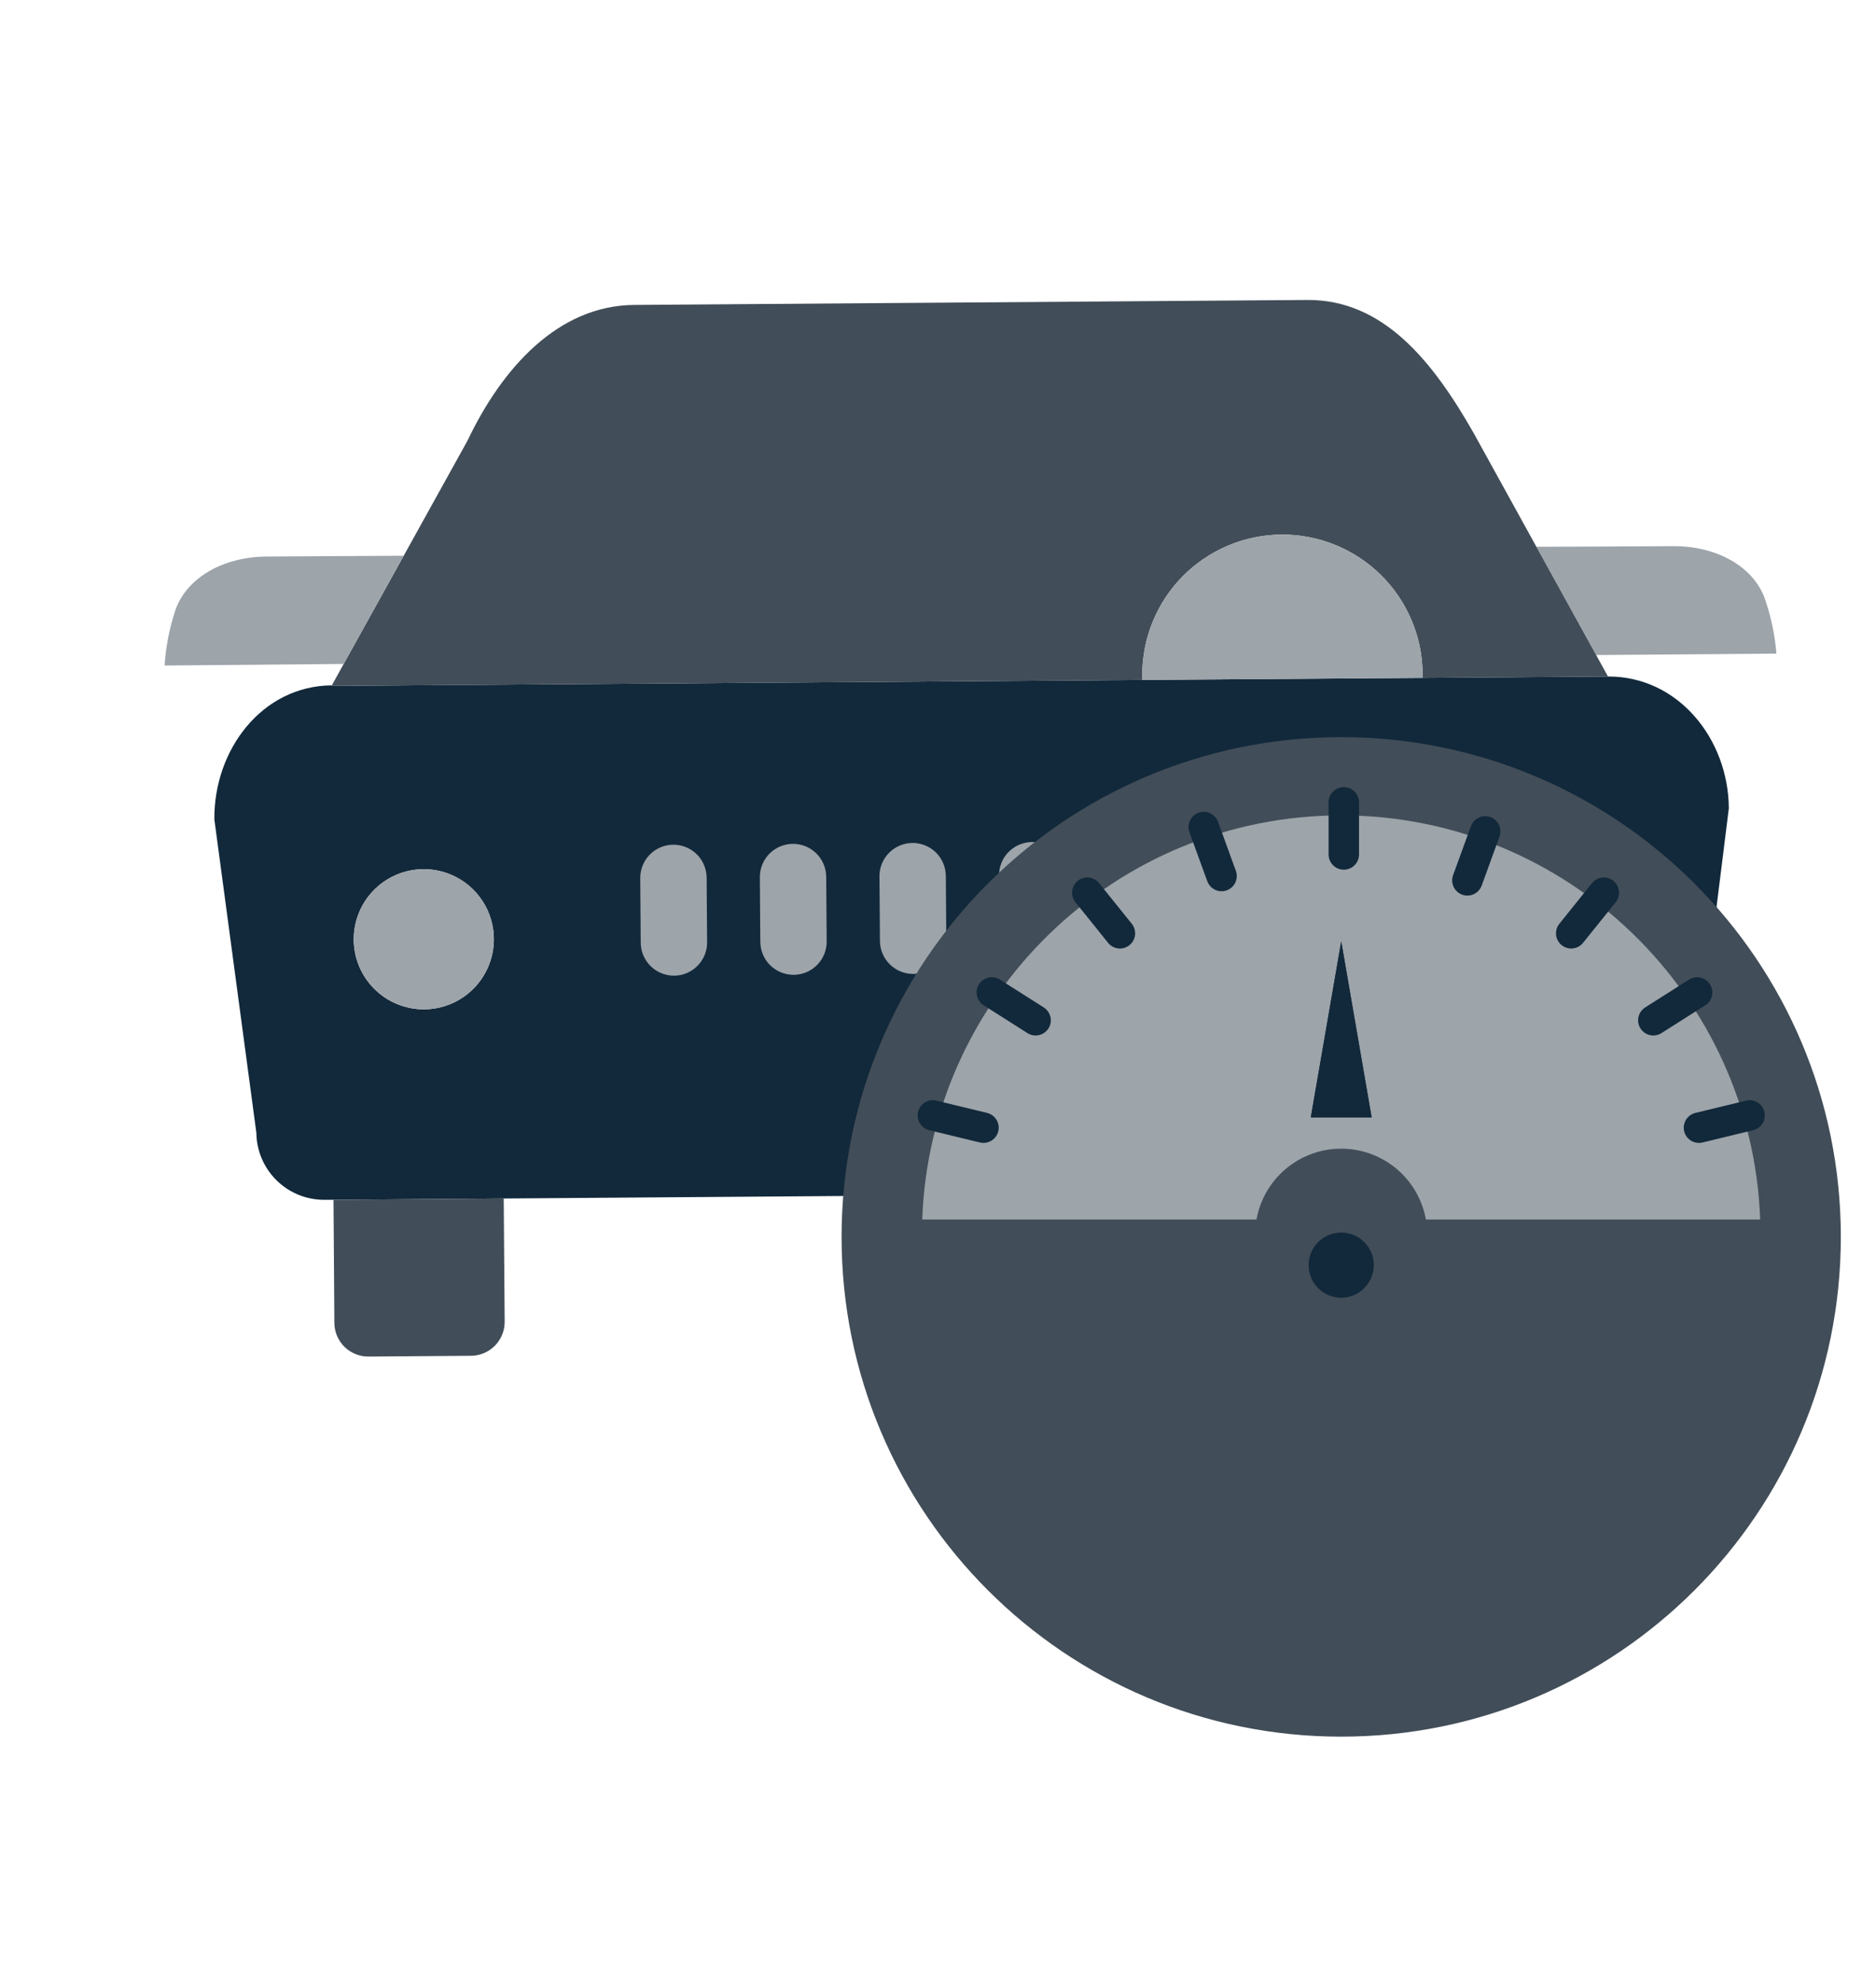 <svg width="88" height="93" viewBox="0 0 88 93" fill="none" xmlns="http://www.w3.org/2000/svg">
<g clip-path="url(#clip0_674:153)">
<path d="M83.329 30.653L74.874 30.72L72.072 25.645L72.075 25.643C72.075 25.643 76.378 25.629 78.47 25.614C80.563 25.598 82.284 26.601 82.802 28.12C83.081 28.939 83.258 29.79 83.329 30.653Z" fill="#9DA4AA"/>
<path d="M81.097 37.905L79.262 52.626C79.265 53.467 78.936 54.274 78.346 54.873C77.756 55.471 76.954 55.813 76.113 55.822L75.773 55.824L67.787 55.882L23.627 56.207L15.641 56.267L15.219 56.269C14.379 56.273 13.571 55.944 12.973 55.355C12.374 54.765 12.034 53.962 12.025 53.122L10.055 38.427C10.03 35.152 12.292 32.169 15.566 32.141L15.55 32.167L53.584 31.887L66.733 31.791L75.417 31.727H75.428C78.7 31.711 81.072 34.631 81.097 37.905ZM71.381 46.958C72.031 46.953 72.665 46.755 73.203 46.39C73.741 46.025 74.158 45.509 74.402 44.906C74.647 44.304 74.707 43.643 74.575 43.006C74.444 42.369 74.126 41.786 73.663 41.33C73.2 40.874 72.612 40.565 71.974 40.443C71.335 40.321 70.675 40.391 70.076 40.644C69.478 40.897 68.967 41.322 68.61 41.865C68.253 42.409 68.065 43.045 68.07 43.696C68.076 44.567 68.429 45.401 69.05 46.012C69.671 46.624 70.509 46.964 71.381 46.958ZM19.904 47.336C20.554 47.331 21.188 47.134 21.726 46.768C22.264 46.403 22.681 45.887 22.925 45.284C23.17 44.682 23.23 44.021 23.098 43.384C22.967 42.747 22.649 42.164 22.186 41.708C21.723 41.252 21.135 40.943 20.497 40.821C19.858 40.699 19.198 40.769 18.599 41.022C18.001 41.275 17.49 41.7 17.133 42.243C16.776 42.787 16.588 43.424 16.593 44.074C16.596 44.505 16.684 44.932 16.852 45.33C17.02 45.727 17.265 46.088 17.573 46.391C17.88 46.694 18.244 46.933 18.644 47.095C19.044 47.257 19.473 47.339 19.904 47.336Z" fill="#12293B"/>
<path d="M75.817 61.602C75.82 62.022 75.656 62.426 75.361 62.725C75.066 63.025 74.665 63.195 74.245 63.198L69.428 63.234C69.008 63.237 68.603 63.072 68.304 62.777C68.004 62.482 67.835 62.08 67.831 61.66L67.791 56.142L67.789 55.882L75.775 55.824L75.777 56.082L75.817 61.602Z" fill="#F8EC7D"/>
<path d="M15.566 32.141L16.12 31.14L18.935 26.067L21.924 20.677C23.559 17.239 26.189 14.328 29.748 14.301L61.319 14.068C64.877 14.043 67.201 16.916 69.147 20.346L72.071 25.645L74.873 30.72L75.429 31.727H75.418L66.734 31.791L66.732 31.573C66.713 29.834 66.005 28.174 64.764 26.955C63.522 25.736 61.849 25.059 60.11 25.072C58.37 25.084 56.707 25.786 55.483 27.022C54.26 28.259 53.577 29.93 53.583 31.669L53.585 31.887L15.551 32.167L15.566 32.141Z" fill="#414D58"/>
<path d="M74.644 43.647C74.649 44.297 74.461 44.934 74.103 45.477C73.746 46.02 73.236 46.445 72.637 46.698C72.039 46.952 71.378 47.022 70.74 46.899C70.101 46.777 69.513 46.469 69.05 46.012C68.587 45.556 68.27 44.973 68.138 44.336C68.007 43.7 68.067 43.038 68.311 42.436C68.555 41.834 68.973 41.317 69.511 40.952C70.049 40.587 70.683 40.389 71.333 40.384C72.204 40.378 73.043 40.718 73.664 41.33C74.285 41.942 74.637 42.775 74.644 43.647Z" fill="#6FE3FF"/>
<path d="M66.731 31.573L66.734 31.791L53.584 31.887L53.582 31.669C53.576 29.93 54.26 28.259 55.483 27.022C56.706 25.786 58.37 25.084 60.109 25.072C61.849 25.059 63.522 25.736 64.763 26.955C66.004 28.174 66.712 29.834 66.731 31.573Z" fill="#9DA4AA"/>
<path d="M23.673 61.984C23.676 62.405 23.511 62.81 23.216 63.109C22.921 63.409 22.519 63.58 22.098 63.583L17.284 63.619C16.863 63.622 16.458 63.458 16.158 63.163C15.858 62.867 15.688 62.465 15.685 62.044L15.645 56.525L15.643 56.267L23.628 56.207L23.631 56.467L23.673 61.984Z" fill="#414D58"/>
<path d="M23.167 44.025C23.172 44.675 22.984 45.312 22.627 45.855C22.27 46.398 21.76 46.823 21.161 47.076C20.562 47.329 19.902 47.399 19.263 47.277C18.625 47.155 18.037 46.847 17.574 46.39C17.111 45.934 16.793 45.351 16.662 44.714C16.53 44.078 16.59 43.416 16.835 42.814C17.079 42.212 17.496 41.695 18.034 41.33C18.572 40.965 19.206 40.767 19.856 40.762C20.288 40.759 20.716 40.841 21.116 41.003C21.516 41.165 21.88 41.405 22.187 41.708C22.495 42.011 22.74 42.371 22.908 42.769C23.076 43.166 23.164 43.593 23.167 44.025Z" fill="#9DA4AA"/>
<path d="M18.936 26.067L16.12 31.14L16.116 31.138L7.719 31.211C7.777 30.347 7.942 29.493 8.208 28.669C8.704 27.144 10.41 26.116 12.502 26.101C14.595 26.085 18.927 26.063 18.927 26.063L18.936 26.067Z" fill="#9DA4AA"/>
<path d="M37.221 45.717C36.811 45.717 36.416 45.554 36.125 45.265C35.833 44.976 35.668 44.583 35.665 44.172L35.643 41.143C35.64 40.73 35.801 40.333 36.091 40.039C36.38 39.745 36.775 39.578 37.188 39.575C37.601 39.572 37.998 39.733 38.292 40.023C38.586 40.313 38.753 40.708 38.756 41.121L38.778 44.15C38.78 44.354 38.741 44.557 38.664 44.746C38.587 44.936 38.474 45.108 38.33 45.254C38.187 45.399 38.016 45.515 37.828 45.595C37.639 45.674 37.437 45.716 37.233 45.718L37.221 45.717Z" fill="#9DA4AA"/>
<path d="M31.612 45.757C31.201 45.757 30.807 45.595 30.515 45.305C30.224 45.016 30.058 44.623 30.055 44.212L30.033 41.183C30.032 40.979 30.07 40.776 30.147 40.587C30.224 40.397 30.337 40.225 30.481 40.079C30.625 39.933 30.795 39.817 30.983 39.738C31.172 39.658 31.374 39.616 31.578 39.615H31.59C32.001 39.615 32.395 39.777 32.687 40.067C32.978 40.356 33.144 40.749 33.147 41.16L33.169 44.189C33.171 44.393 33.132 44.596 33.055 44.785C32.978 44.975 32.865 45.147 32.721 45.293C32.578 45.439 32.407 45.554 32.219 45.634C32.031 45.714 31.828 45.755 31.624 45.757H31.612Z" fill="#9DA4AA"/>
<path d="M59.663 45.55C59.252 45.55 58.858 45.388 58.566 45.098C58.275 44.809 58.109 44.416 58.106 44.005L58.084 40.976C58.083 40.772 58.121 40.569 58.198 40.38C58.275 40.19 58.388 40.018 58.532 39.872C58.675 39.726 58.846 39.611 59.035 39.531C59.223 39.451 59.425 39.41 59.63 39.408H59.641C60.052 39.408 60.446 39.571 60.738 39.86C61.029 40.15 61.195 40.542 61.198 40.953L61.22 43.982C61.221 44.187 61.182 44.389 61.106 44.579C61.029 44.768 60.915 44.941 60.772 45.086C60.628 45.232 60.458 45.348 60.269 45.427C60.081 45.507 59.879 45.549 59.675 45.55H59.663Z" fill="#6FE3FF"/>
<path d="M42.833 45.675C42.422 45.675 42.028 45.512 41.736 45.223C41.445 44.934 41.279 44.541 41.276 44.13L41.254 41.101C41.251 40.688 41.412 40.291 41.702 39.997C41.992 39.703 42.387 39.536 42.8 39.533C43.212 39.53 43.609 39.691 43.904 39.981C44.197 40.271 44.364 40.666 44.367 41.079L44.389 44.107C44.391 44.312 44.352 44.514 44.276 44.704C44.199 44.893 44.085 45.066 43.942 45.212C43.798 45.357 43.627 45.473 43.439 45.553C43.251 45.632 43.049 45.674 42.844 45.676L42.833 45.675Z" fill="#9DA4AA"/>
<path d="M48.442 45.635C48.031 45.635 47.637 45.472 47.346 45.183C47.054 44.894 46.889 44.501 46.886 44.09L46.863 41.058C46.862 40.854 46.901 40.651 46.977 40.462C47.054 40.272 47.168 40.1 47.311 39.954C47.455 39.809 47.626 39.693 47.814 39.613C48.002 39.534 48.204 39.492 48.409 39.49H48.42C48.831 39.49 49.225 39.653 49.517 39.942C49.809 40.232 49.974 40.625 49.977 41.036L49.999 44.067C50.001 44.271 49.962 44.474 49.885 44.663C49.808 44.853 49.695 45.025 49.551 45.171C49.408 45.316 49.237 45.432 49.049 45.512C48.86 45.592 48.658 45.633 48.454 45.635H48.442Z" fill="#9DA4AA"/>
<path d="M54.052 45.593C53.641 45.593 53.246 45.43 52.955 45.141C52.663 44.851 52.498 44.458 52.495 44.047L52.473 41.018C52.471 40.814 52.51 40.611 52.587 40.422C52.664 40.232 52.777 40.06 52.921 39.914C53.064 39.769 53.235 39.653 53.423 39.573C53.611 39.493 53.814 39.452 54.018 39.45H54.03C54.441 39.45 54.835 39.613 55.126 39.902C55.418 40.192 55.583 40.585 55.586 40.996L55.608 44.025C55.61 44.229 55.571 44.432 55.494 44.621C55.417 44.811 55.304 44.983 55.16 45.129C55.017 45.274 54.846 45.39 54.658 45.47C54.47 45.549 54.267 45.591 54.063 45.593H54.052Z" fill="#6FE3FF"/>
<path d="M83.294 57.906H66.238C66.238 57.025 65.888 56.179 65.264 55.556C64.641 54.933 63.796 54.583 62.915 54.583C62.033 54.583 61.188 54.933 60.565 55.556C59.942 56.179 59.592 57.025 59.592 57.906H42.535C42.535 46.65 51.659 37.526 62.915 37.526C74.171 37.526 83.294 46.65 83.294 57.906ZM64.341 52.403L62.915 44.15L61.488 52.403H64.341Z" fill="#9DA4AA"/>
<path d="M62.915 44.15L64.341 52.403H61.488L62.915 44.15Z" fill="#12293B"/>
<path d="M62.913 34.571C49.969 34.571 39.477 45.064 39.477 58.008C39.477 70.952 49.969 81.445 62.913 81.445C75.857 81.445 86.35 70.952 86.35 58.008C86.35 45.064 75.857 34.571 62.913 34.571ZM62.913 38.24C73.518 38.24 82.19 46.678 82.567 57.193H66.886C66.719 56.261 66.229 55.417 65.503 54.81C64.777 54.203 63.86 53.87 62.913 53.87C61.966 53.87 61.05 54.203 60.323 54.81C59.597 55.417 59.107 56.261 58.94 57.193H43.26C43.637 46.678 52.308 38.24 62.913 38.24Z" fill="#414D58"/>
<path d="M63.036 40.787C62.846 40.787 62.665 40.712 62.531 40.578C62.397 40.444 62.322 40.263 62.322 40.074V37.628C62.322 37.439 62.397 37.258 62.531 37.124C62.665 36.99 62.846 36.915 63.036 36.915C63.225 36.915 63.406 36.99 63.54 37.124C63.674 37.258 63.749 37.439 63.749 37.628V40.074C63.749 40.263 63.674 40.444 63.54 40.578C63.406 40.712 63.225 40.787 63.036 40.787Z" fill="#12293B"/>
<path d="M46.135 53.6C46.078 53.6 46.022 53.593 45.966 53.58L43.59 53.004C43.499 52.982 43.413 52.942 43.338 52.887C43.262 52.831 43.198 52.762 43.149 52.682C43.1 52.602 43.068 52.513 43.053 52.42C43.039 52.328 43.043 52.233 43.065 52.142C43.087 52.051 43.127 51.966 43.182 51.89C43.237 51.814 43.307 51.75 43.387 51.702C43.467 51.653 43.556 51.62 43.648 51.606C43.741 51.591 43.835 51.595 43.926 51.617L46.303 52.193C46.472 52.235 46.62 52.337 46.72 52.48C46.819 52.623 46.862 52.797 46.842 52.97C46.821 53.144 46.738 53.303 46.608 53.419C46.478 53.535 46.31 53.599 46.135 53.599L46.135 53.6Z" fill="#12293B"/>
<path d="M48.579 48.563C48.444 48.563 48.312 48.524 48.198 48.452L46.133 47.141C45.977 47.039 45.866 46.879 45.827 46.695C45.787 46.512 45.821 46.321 45.922 46.162C46.022 46.004 46.181 45.892 46.363 45.849C46.546 45.807 46.738 45.839 46.898 45.937L48.962 47.247C49.093 47.33 49.193 47.453 49.247 47.598C49.302 47.742 49.308 47.901 49.265 48.049C49.222 48.197 49.132 48.328 49.008 48.42C48.884 48.513 48.734 48.563 48.579 48.563H48.579Z" fill="#12293B"/>
<path d="M52.535 44.484C52.429 44.484 52.323 44.46 52.227 44.414C52.131 44.368 52.046 44.301 51.979 44.218L50.447 42.312C50.328 42.165 50.273 41.976 50.293 41.788C50.314 41.6 50.408 41.428 50.555 41.309C50.703 41.191 50.891 41.136 51.079 41.156C51.267 41.176 51.44 41.271 51.558 41.418L53.091 43.324C53.175 43.428 53.228 43.555 53.243 43.688C53.259 43.822 53.236 43.957 53.178 44.079C53.12 44.2 53.029 44.302 52.915 44.374C52.801 44.446 52.67 44.484 52.535 44.484V44.484Z" fill="#12293B"/>
<path d="M57.302 41.798C57.155 41.798 57.013 41.753 56.893 41.669C56.773 41.585 56.682 41.466 56.632 41.328L55.795 39.031C55.73 38.853 55.739 38.657 55.819 38.485C55.899 38.314 56.044 38.181 56.221 38.116C56.399 38.052 56.595 38.06 56.767 38.14C56.938 38.22 57.071 38.365 57.136 38.543L57.972 40.84C58.011 40.948 58.024 41.064 58.009 41.178C57.994 41.291 57.952 41.4 57.886 41.494C57.821 41.588 57.733 41.664 57.631 41.717C57.53 41.77 57.417 41.798 57.302 41.798L57.302 41.798Z" fill="#12293B"/>
<path d="M79.694 53.6C79.52 53.599 79.352 53.535 79.221 53.419C79.091 53.303 79.008 53.144 78.987 52.971C78.967 52.798 79.01 52.623 79.11 52.48C79.209 52.337 79.357 52.235 79.526 52.194L81.903 51.618C81.994 51.596 82.088 51.592 82.181 51.606C82.273 51.621 82.362 51.653 82.442 51.702C82.522 51.751 82.592 51.815 82.647 51.891C82.702 51.966 82.742 52.052 82.764 52.143C82.786 52.234 82.79 52.328 82.776 52.421C82.761 52.514 82.729 52.602 82.68 52.682C82.631 52.762 82.567 52.832 82.492 52.887C82.416 52.942 82.33 52.982 82.239 53.004L79.863 53.58C79.808 53.593 79.751 53.6 79.694 53.6Z" fill="#12293B"/>
<path d="M77.554 48.563C77.4 48.563 77.249 48.513 77.125 48.42C77.002 48.328 76.912 48.197 76.868 48.049C76.825 47.901 76.831 47.742 76.886 47.598C76.941 47.453 77.041 47.33 77.171 47.247L79.236 45.937C79.395 45.839 79.587 45.807 79.77 45.849C79.953 45.892 80.111 46.004 80.212 46.162C80.312 46.321 80.346 46.512 80.307 46.695C80.267 46.879 80.157 47.039 80 47.141L77.935 48.452C77.822 48.524 77.689 48.563 77.554 48.563Z" fill="#12293B"/>
<path d="M73.701 44.484C73.567 44.484 73.435 44.446 73.321 44.374C73.207 44.302 73.116 44.2 73.058 44.079C73 43.957 72.978 43.822 72.993 43.689C73.008 43.555 73.061 43.429 73.146 43.324L74.678 41.418C74.797 41.271 74.969 41.177 75.157 41.156C75.345 41.136 75.534 41.191 75.681 41.309C75.829 41.428 75.923 41.6 75.943 41.788C75.964 41.976 75.909 42.165 75.79 42.312L74.257 44.218C74.191 44.301 74.106 44.368 74.01 44.414C73.913 44.46 73.808 44.484 73.701 44.484Z" fill="#12293B"/>
<path d="M68.832 42.002C68.718 42.002 68.605 41.974 68.503 41.921C68.401 41.868 68.314 41.791 68.248 41.697C68.182 41.603 68.14 41.495 68.125 41.381C68.11 41.267 68.123 41.152 68.162 41.044L68.999 38.746C69.031 38.658 69.08 38.577 69.143 38.508C69.206 38.439 69.283 38.383 69.368 38.344C69.452 38.304 69.544 38.282 69.638 38.278C69.731 38.274 69.825 38.288 69.913 38.32C70.001 38.352 70.082 38.401 70.151 38.464C70.22 38.528 70.276 38.604 70.315 38.689C70.355 38.774 70.377 38.866 70.382 38.959C70.386 39.053 70.371 39.146 70.339 39.234L69.503 41.532C69.453 41.67 69.362 41.789 69.242 41.873C69.122 41.957 68.979 42.002 68.832 42.002Z" fill="#12293B"/>
<path d="M62.913 60.861C63.757 60.861 64.442 60.177 64.442 59.332C64.442 58.488 63.757 57.804 62.913 57.804C62.069 57.804 61.385 58.488 61.385 59.332C61.385 60.177 62.069 60.861 62.913 60.861Z" fill="#12293B"/>
</g>
<defs>
<clipPath id="clip0_674:153">
<rect width="88" height="93" fill="white"/>
</clipPath>
</defs>
</svg>

